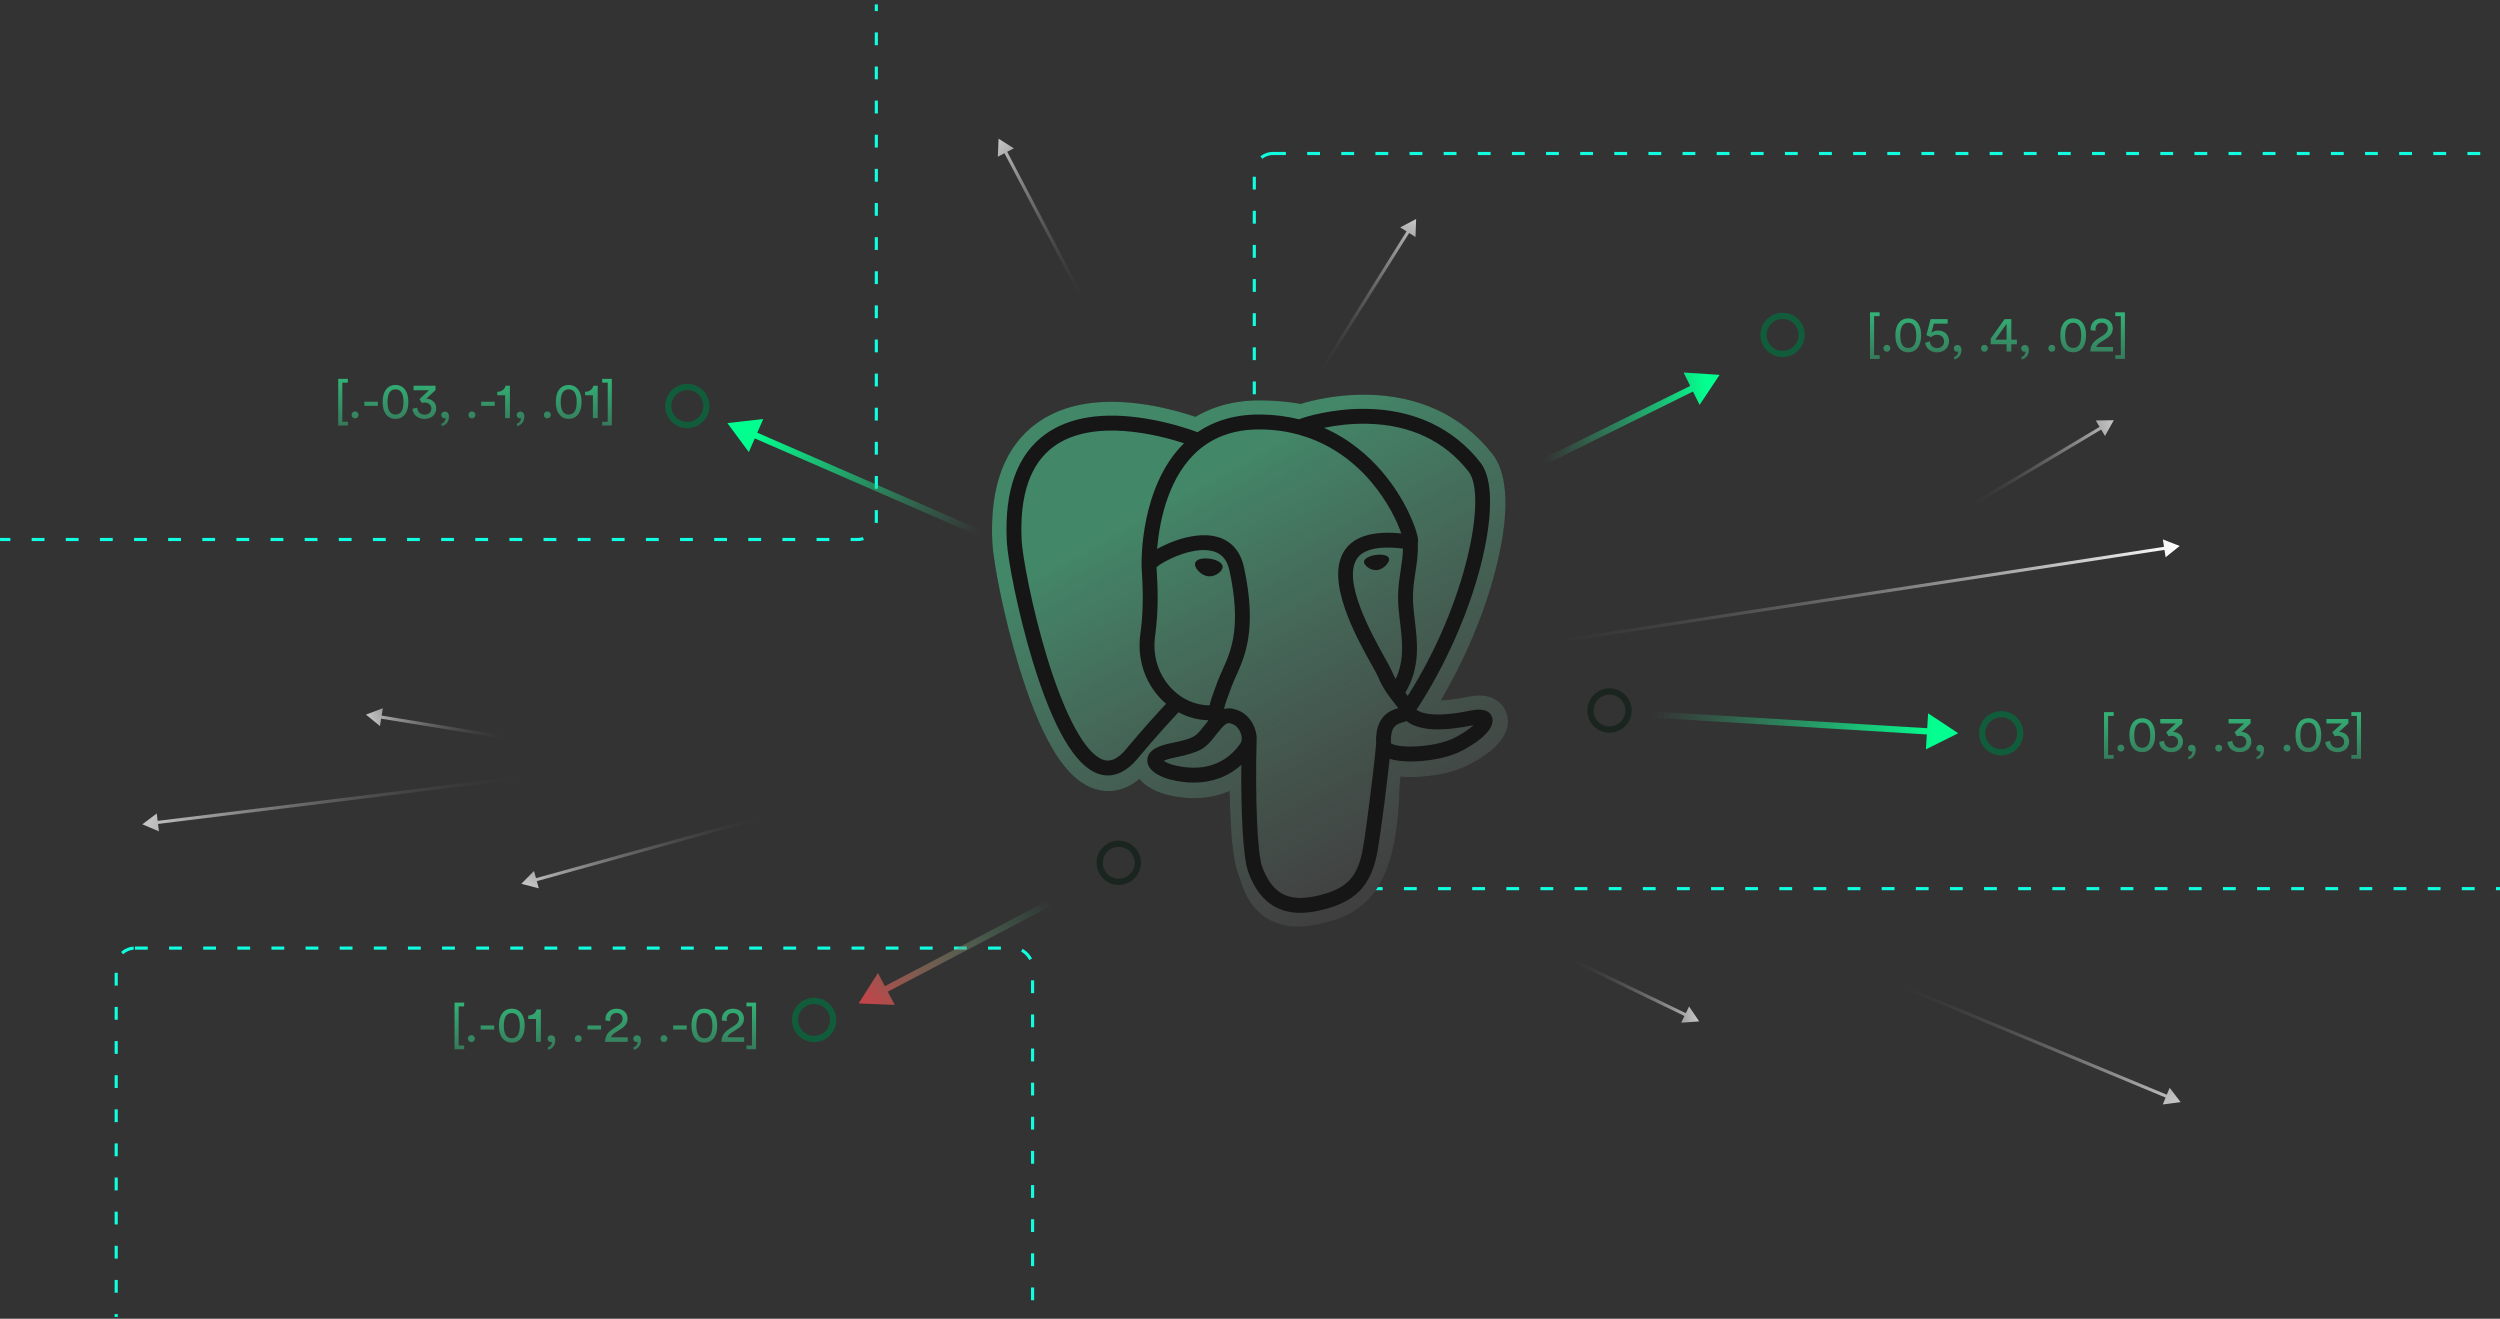 <svg width="400" height="211" viewBox="0 0 400 211" fill="none" xmlns="http://www.w3.org/2000/svg">
<rect x="0" y="0" width="400" height="211" fill="#333333" stroke="none"/>
<g clip-path="url(#clip0_4348_100683)">
<rect x="200.689" y="24.556" width="235.466" height="117.627" rx="3" stroke="url(#paint0_radial_4348_100683)" stroke-width="0.5" stroke-dasharray="2.05 3.41"/>
<rect x="18.592" y="151.697" width="146.622" height="70.089" rx="3" stroke="url(#paint1_radial_4348_100683)" stroke-width="0.5" stroke-dasharray="2.05 3.41"/>
<rect x="-4.301" y="-23.92" width="144.514" height="110.236" rx="3" stroke="url(#paint2_radial_4348_100683)" stroke-width="0.5" stroke-dasharray="2.05 3.41"/>
<path d="M159.77 22.19L159.655 25.075L162.211 23.733L159.77 22.19ZM179.828 59.843L161.038 24.066L160.595 24.299L179.386 60.075L179.828 59.843Z" fill="url(#paint3_linear_4348_100683)"/>
<path d="M226.582 35.033L224.031 36.385L226.478 37.917L226.582 35.033ZM204.149 71.32L225.599 37.072L225.176 36.807L203.725 71.055L204.149 71.32Z" fill="url(#paint4_linear_4348_100683)"/>
<path d="M22.776 131.891L25.434 133.017L25.08 130.152L22.776 131.891ZM110.996 120.743L24.978 131.367L25.04 131.863L111.057 121.239L110.996 120.743Z" fill="url(#paint5_linear_4348_100683)"/>
<path d="M83.413 141.409L86.208 142.133L85.438 139.351L83.413 141.409ZM139.612 125.594L85.515 140.568L85.648 141.049L139.745 126.076L139.612 125.594Z" fill="url(#paint6_linear_4348_100683)"/>
<path d="M58.553 114.338L60.788 116.165L61.252 113.316L58.553 114.338ZM91.7 119.49L60.813 114.454L60.733 114.947L91.619 119.983L91.7 119.49Z" fill="url(#paint7_linear_4348_100683)"/>
<path d="M271.871 163.422L270.248 161.035L268.992 163.634L271.871 163.422ZM241.558 149.054L269.736 162.668L269.954 162.218L241.776 148.604L241.558 149.054Z" fill="url(#paint8_linear_4348_100683)"/>
<path d="M348.902 176.341L347.147 174.049L346.039 176.715L348.902 176.341ZM282.072 148.855L346.728 175.709L346.92 175.247L282.264 148.393L282.072 148.855Z" fill="url(#paint9_linear_4348_100683)"/>
<path d="M338.206 67.234L335.32 67.276L336.8 69.755L338.206 67.234ZM304.479 87.666L336.403 68.602L336.146 68.172L304.222 87.237L304.479 87.666Z" fill="url(#paint10_linear_4348_100683)"/>
<path d="M348.748 87.356L346.058 86.308L346.496 89.161L348.748 87.356ZM224.287 106.679L346.562 87.944L346.486 87.45L224.211 106.184L224.287 106.679Z" fill="url(#paint11_linear_4348_100683)"/>
<circle cx="109.972" cy="64.962" r="3.048" transform="rotate(-9.501 109.972 64.962)" stroke="#105C3B"/>
<circle cx="320.19" cy="117.318" r="3.048" stroke="#105C3B"/>
<circle cx="285.216" cy="53.584" r="3.048" stroke="#105C3B"/>
<circle cx="257.518" cy="113.685" r="3.048" stroke="#1A2520"/>
<path fill-rule="evenodd" clip-rule="evenodd" d="M241.062 114.136C240.565 112.634 239.266 111.587 237.584 111.335C236.792 111.217 235.884 111.268 234.81 111.489C232.938 111.875 231.548 112.022 230.535 112.051C234.361 105.59 237.473 98.223 239.264 91.288C242.16 80.074 240.612 74.965 238.804 72.654C234.017 66.538 227.034 63.252 218.608 63.152C214.114 63.097 210.168 63.984 208.11 64.622C206.194 64.284 204.133 64.096 201.971 64.061C197.918 63.996 194.337 64.879 191.278 66.695C189.583 66.122 186.865 65.315 183.725 64.799C176.341 63.587 170.39 64.532 166.037 67.607C160.765 71.331 158.322 77.8 158.774 86.835C158.917 89.704 160.522 98.432 163.049 106.71C164.501 111.468 166.049 115.419 167.651 118.455C169.923 122.759 172.353 125.294 175.082 126.204C176.611 126.714 179.39 127.07 182.313 124.636C182.684 125.085 183.178 125.531 183.834 125.945C184.667 126.47 185.685 126.899 186.703 127.154C190.369 128.07 193.803 127.841 196.733 126.557C196.751 127.078 196.765 127.575 196.777 128.005C196.796 128.703 196.815 129.386 196.841 130.026C197.014 134.349 197.309 137.711 198.18 140.063C198.228 140.193 198.292 140.39 198.36 140.599C198.795 141.93 199.522 144.159 201.372 145.904C203.287 147.712 205.604 148.267 207.726 148.266C208.79 148.266 209.806 148.127 210.696 147.936C213.871 147.256 217.476 146.219 220.085 142.505C222.55 138.995 223.749 133.707 223.966 125.375C223.994 125.14 224.02 124.915 224.045 124.7C224.062 124.555 224.079 124.408 224.096 124.26L224.677 124.311L224.827 124.321C228.061 124.468 232.014 123.783 234.442 122.655C236.361 121.764 242.509 118.519 241.062 114.136Z" fill="#161616"/>
<path fill-rule="evenodd" clip-rule="evenodd" d="M241.062 114.136C240.565 112.634 239.266 111.587 237.584 111.335C236.792 111.217 235.884 111.268 234.81 111.489C232.938 111.875 231.548 112.022 230.535 112.051C234.361 105.59 237.473 98.223 239.264 91.288C242.16 80.074 240.612 74.965 238.804 72.654C234.017 66.538 227.034 63.252 218.608 63.152C214.114 63.097 210.168 63.984 208.11 64.622C206.194 64.284 204.133 64.096 201.971 64.061C197.918 63.996 194.337 64.879 191.278 66.695C189.583 66.122 186.865 65.315 183.725 64.799C176.341 63.587 170.39 64.532 166.037 67.607C160.765 71.331 158.322 77.8 158.774 86.835C158.917 89.704 160.522 98.432 163.049 106.71C164.501 111.468 166.049 115.419 167.651 118.455C169.923 122.759 172.353 125.294 175.082 126.204C176.611 126.714 179.39 127.07 182.313 124.636C182.684 125.085 183.178 125.531 183.834 125.945C184.667 126.47 185.685 126.899 186.703 127.154C190.369 128.07 193.803 127.841 196.733 126.557C196.751 127.078 196.765 127.575 196.777 128.005C196.796 128.703 196.815 129.386 196.841 130.026C197.014 134.349 197.309 137.711 198.18 140.063C198.228 140.193 198.292 140.39 198.36 140.599C198.795 141.93 199.522 144.159 201.372 145.904C203.287 147.712 205.604 148.267 207.726 148.266C208.79 148.266 209.806 148.127 210.696 147.936C213.871 147.256 217.476 146.219 220.085 142.505C222.55 138.995 223.749 133.707 223.966 125.375C223.994 125.14 224.02 124.915 224.045 124.7C224.062 124.555 224.079 124.408 224.096 124.26L224.677 124.311L224.827 124.321C228.061 124.468 232.014 123.783 234.442 122.655C236.361 121.764 242.509 118.519 241.062 114.136ZM193.563 89.39C192.696 89.269 191.912 89.381 191.515 89.682C191.291 89.851 191.222 90.047 191.204 90.181C191.154 90.539 191.404 90.934 191.558 91.137C191.993 91.714 192.629 92.11 193.258 92.198C193.349 92.21 193.44 92.216 193.53 92.216C194.579 92.216 195.533 91.4 195.617 90.797C195.722 90.041 194.626 89.538 193.563 89.39ZM222.262 89.412H222.262C222.179 88.82 221.126 88.651 220.126 88.79C219.128 88.929 218.16 89.38 218.241 89.973C218.306 90.434 219.139 91.222 220.125 91.222C220.208 91.222 220.292 91.216 220.377 91.204C221.035 91.113 221.518 90.695 221.747 90.454C222.097 90.087 222.299 89.678 222.262 89.412ZM238.733 114.763C238.367 113.654 237.187 113.297 235.227 113.702C229.406 114.904 227.322 114.072 226.637 113.568C231.161 106.675 234.883 98.344 236.891 90.571C237.842 86.889 238.368 83.469 238.41 80.682C238.458 77.623 237.937 75.375 236.862 74.002C232.53 68.466 226.171 65.496 218.474 65.414C213.182 65.355 208.712 66.709 207.845 67.09C206.02 66.636 204.03 66.357 201.864 66.322C197.891 66.258 194.458 67.209 191.615 69.147C190.38 68.688 187.188 67.592 183.286 66.963C176.538 65.877 171.176 66.7 167.35 69.411C162.784 72.645 160.677 78.427 161.085 86.596C161.223 89.344 162.788 97.798 165.26 105.895C168.512 116.551 172.048 122.584 175.768 123.825C176.204 123.97 176.706 124.071 177.26 124.071C178.617 124.071 180.281 123.46 182.012 121.378C184.887 117.919 187.572 115.02 188.562 113.967C190.024 114.752 191.631 115.19 193.274 115.234C193.277 115.277 193.281 115.32 193.285 115.363C192.955 115.754 192.685 116.097 192.455 116.39C191.316 117.835 191.079 118.136 187.414 118.89C186.372 119.105 183.602 119.676 183.562 121.617C183.518 123.738 186.835 124.628 187.213 124.723C188.53 125.052 189.799 125.215 191.009 125.215C193.952 125.215 196.541 124.248 198.611 122.376C198.547 129.936 198.862 137.386 199.77 139.656C200.513 141.514 202.33 146.055 208.067 146.054C208.908 146.054 209.835 145.957 210.854 145.738C216.841 144.454 219.441 141.808 220.447 135.974C220.985 132.856 221.909 125.411 222.343 121.417C223.26 121.703 224.441 121.834 225.717 121.834C228.378 121.834 231.448 121.269 233.374 120.375C235.537 119.37 239.441 116.905 238.733 114.763ZM224.474 87.777C224.454 88.956 224.292 90.026 224.12 91.143C223.935 92.345 223.743 93.587 223.695 95.095C223.647 96.563 223.831 98.089 224.008 99.564C224.366 102.545 224.734 105.613 223.311 108.641C223.09 108.249 222.876 107.82 222.68 107.345C222.504 106.917 222.12 106.228 221.588 105.275C219.519 101.565 214.675 92.878 217.155 89.333C217.893 88.277 219.768 87.193 224.474 87.777ZM218.77 67.802C225.666 67.955 231.122 70.535 234.984 75.471C237.947 79.256 234.685 96.483 225.241 111.344C225.148 111.225 225.053 111.105 224.955 110.983C224.915 110.934 224.875 110.884 224.835 110.833C227.275 106.803 226.798 102.816 226.373 99.28C226.199 97.829 226.034 96.459 226.076 95.172C226.119 93.807 226.3 92.637 226.474 91.506C226.689 90.111 226.907 88.669 226.847 86.968C226.892 86.79 226.91 86.579 226.886 86.329C226.733 84.698 224.871 79.817 221.075 75.398C218.999 72.982 215.972 70.278 211.838 68.454C213.616 68.086 216.048 67.742 218.77 67.802ZM180.18 119.854C178.273 122.147 176.956 121.708 176.523 121.564C173.7 120.622 170.426 114.657 167.538 105.198C165.04 97.013 163.58 88.783 163.465 86.476C163.1 79.177 164.869 74.09 168.724 71.356C174.996 66.908 185.31 69.571 189.454 70.921C189.394 70.98 189.332 71.035 189.273 71.094C182.473 77.962 182.634 89.696 182.651 90.413C182.65 90.69 182.673 91.082 182.705 91.621C182.822 93.594 183.04 97.267 182.458 101.427C181.918 105.292 183.109 109.075 185.727 111.807C185.998 112.089 186.281 112.355 186.573 112.604C185.408 113.852 182.875 116.612 180.18 119.854ZM187.444 110.162C185.334 107.961 184.376 104.899 184.815 101.76C185.429 97.366 185.203 93.539 185.081 91.483C185.064 91.195 185.049 90.943 185.04 90.745C186.033 89.864 190.637 87.397 193.92 88.149C195.418 88.492 196.331 89.513 196.71 91.267C198.675 100.352 196.971 104.139 195.601 107.182C195.319 107.808 195.052 108.401 194.824 109.014L194.648 109.488C194.201 110.686 193.785 111.8 193.528 112.858C191.285 112.851 189.103 111.893 187.444 110.162ZM187.791 122.411C187.136 122.247 186.547 121.963 186.201 121.727C186.49 121.591 187.004 121.407 187.894 121.223C192.206 120.335 192.872 119.709 194.326 117.863C194.659 117.44 195.037 116.96 195.56 116.375C195.561 116.375 195.561 116.375 195.561 116.374C196.341 115.502 196.697 115.65 197.344 115.918C197.868 116.135 198.378 116.791 198.585 117.514C198.683 117.856 198.793 118.504 198.433 119.008C195.395 123.261 190.969 123.206 187.791 122.411ZM210.351 143.414C205.076 144.544 203.209 141.853 201.978 138.776C201.184 136.79 200.794 127.833 201.071 117.942C201.074 117.81 201.055 117.683 201.019 117.564C200.988 117.333 200.939 117.1 200.872 116.865C200.46 115.426 199.456 114.222 198.252 113.723C197.774 113.524 196.895 113.161 195.84 113.431C196.065 112.503 196.456 111.457 196.879 110.323L197.056 109.846C197.256 109.308 197.507 108.751 197.772 108.162C199.205 104.978 201.168 100.617 199.038 90.766C198.24 87.077 195.575 85.275 191.536 85.693C189.115 85.944 186.899 86.921 185.795 87.481C185.557 87.601 185.34 87.718 185.137 87.831C185.445 84.113 186.61 77.165 190.969 72.77C193.713 70.002 197.367 68.635 201.82 68.709C210.594 68.853 216.22 73.355 219.395 77.107C222.131 80.341 223.613 83.597 224.204 85.354C219.758 84.902 216.734 85.78 215.2 87.971C211.865 92.739 217.025 101.992 219.505 106.44C219.96 107.255 220.352 107.959 220.476 108.258C221.283 110.215 222.329 111.522 223.092 112.476C223.326 112.768 223.553 113.052 223.726 113.299C222.379 113.687 219.96 114.584 220.18 119.068C220.002 121.319 218.738 131.853 218.096 135.574C217.248 140.491 215.438 142.323 210.351 143.414ZM232.368 118.213C230.991 118.852 228.687 119.332 226.497 119.434C224.079 119.548 222.848 119.164 222.559 118.927C222.423 116.133 223.463 115.841 224.564 115.532C224.737 115.483 224.906 115.436 225.068 115.379C225.17 115.461 225.281 115.543 225.402 115.623C227.345 116.906 230.812 117.045 235.706 116.034C235.724 116.031 235.742 116.027 235.76 116.024C235.1 116.641 233.97 117.469 232.368 118.213Z" fill="url(#paint12_linear_4348_100683)" fill-opacity="0.5"/>
<path d="M116.381 67.691L119.811 72.335L122.118 67.042L116.381 67.691ZM188.523 98.589L120.706 69.03L120.307 69.947L188.124 99.505L188.523 98.589Z" fill="url(#paint13_linear_4348_100683)"/>
<path d="M275.136 59.977L269.375 59.605L271.934 64.781L275.136 59.977ZM246.01 74.939L271.324 62.419L270.881 61.523L245.567 74.042L246.01 74.939Z" fill="url(#paint14_linear_4348_100683)"/>
<path d="M313.313 117.318L308.498 114.132L308.146 119.895L313.313 117.318ZM262.192 114.7L308.79 117.543L308.851 116.545L262.253 113.702L262.192 114.7Z" fill="url(#paint15_linear_4348_100683)"/>
<path d="M137.386 160.551L143.155 160.781L140.47 155.67L137.386 160.551ZM190.26 132.21L141.137 158.015L141.602 158.901L190.725 133.095L190.26 132.21Z" fill="url(#paint16_linear_4348_100683)"/>
<circle cx="179.001" cy="138.046" r="3.048" transform="rotate(-9.501 179.001 138.046)" stroke="#1A2520"/>
<circle cx="130.257" cy="163.188" r="3.048" transform="rotate(-9.501 130.257 163.188)" stroke="#105C3B"/>
<path d="M74.269 167.881H72.725V160.417H74.269V161.025H73.382V167.281H74.269V167.881ZM74.87 166.185C74.87 165.873 75.11 165.625 75.422 165.625C75.734 165.625 75.982 165.873 75.982 166.185C75.982 166.497 75.734 166.737 75.422 166.737C75.11 166.737 74.87 166.497 74.87 166.185ZM79.073 164.729H76.905V164.073H79.073V164.729ZM80.611 164.105C80.611 164.897 80.755 165.457 81.067 165.785C81.267 165.993 81.523 166.121 81.891 166.121C82.259 166.121 82.515 165.993 82.715 165.785C83.027 165.457 83.171 164.897 83.171 164.105C83.171 163.313 83.027 162.753 82.715 162.425C82.515 162.217 82.259 162.089 81.891 162.089C81.523 162.089 81.267 162.217 81.067 162.425C80.755 162.753 80.611 163.313 80.611 164.105ZM79.835 164.105C79.835 163.393 79.955 162.737 80.299 162.225C80.635 161.721 81.155 161.393 81.891 161.393C82.627 161.393 83.147 161.721 83.483 162.225C83.827 162.737 83.947 163.393 83.947 164.105C83.947 164.817 83.827 165.473 83.483 165.985C83.147 166.489 82.627 166.817 81.891 166.817C81.155 166.817 80.635 166.489 80.299 165.985C79.955 165.473 79.835 164.817 79.835 164.105ZM86.534 166.697H85.766V163.041H84.51V162.489C85.23 162.473 85.726 162.073 85.846 161.513H86.534V166.697ZM87.612 166.185C87.612 165.897 87.86 165.649 88.196 165.649C88.54 165.649 88.844 165.905 88.844 166.409C88.844 167.465 88.156 167.905 87.66 167.969V167.553C88.052 167.465 88.316 167.073 88.324 166.689C88.3 166.705 88.236 166.729 88.148 166.729C87.852 166.729 87.612 166.529 87.612 166.185ZM91.964 166.185C91.964 165.873 92.204 165.625 92.516 165.625C92.828 165.625 93.076 165.873 93.076 166.185C93.076 166.497 92.828 166.737 92.516 166.737C92.204 166.737 91.964 166.497 91.964 166.185ZM96.166 164.729H93.998V164.073H96.166V164.729ZM97.657 163.377L96.873 163.281C96.865 163.209 96.865 163.137 96.865 163.073C96.865 162.185 97.521 161.393 98.657 161.393C99.769 161.393 100.409 162.121 100.409 162.985C100.409 163.665 100.025 164.209 99.433 164.585L98.409 165.241C98.113 165.433 97.849 165.649 97.777 165.969H100.441V166.697H96.809C96.825 165.849 97.161 165.201 98.041 164.633L98.905 164.073C99.393 163.761 99.617 163.393 99.617 162.993C99.617 162.521 99.297 162.081 98.641 162.081C97.961 162.081 97.641 162.553 97.641 163.145C97.641 163.217 97.649 163.297 97.657 163.377ZM101.323 166.185C101.323 165.897 101.571 165.649 101.907 165.649C102.251 165.649 102.555 165.905 102.555 166.409C102.555 167.465 101.867 167.905 101.371 167.969V167.553C101.763 167.465 102.027 167.073 102.035 166.689C102.011 166.705 101.947 166.729 101.859 166.729C101.563 166.729 101.323 166.529 101.323 166.185ZM105.675 166.185C105.675 165.873 105.915 165.625 106.227 165.625C106.539 165.625 106.787 165.873 106.787 166.185C106.787 166.497 106.539 166.737 106.227 166.737C105.915 166.737 105.675 166.497 105.675 166.185ZM109.877 164.729H107.709V164.073H109.877V164.729ZM111.416 164.105C111.416 164.897 111.56 165.457 111.872 165.785C112.072 165.993 112.328 166.121 112.696 166.121C113.064 166.121 113.32 165.993 113.52 165.785C113.832 165.457 113.976 164.897 113.976 164.105C113.976 163.313 113.832 162.753 113.52 162.425C113.32 162.217 113.064 162.089 112.696 162.089C112.328 162.089 112.072 162.217 111.872 162.425C111.56 162.753 111.416 163.313 111.416 164.105ZM110.64 164.105C110.64 163.393 110.76 162.737 111.104 162.225C111.44 161.721 111.96 161.393 112.696 161.393C113.432 161.393 113.952 161.721 114.288 162.225C114.632 162.737 114.752 163.393 114.752 164.105C114.752 164.817 114.632 165.473 114.288 165.985C113.952 166.489 113.432 166.817 112.696 166.817C111.96 166.817 111.44 166.489 111.104 165.985C110.76 165.473 110.64 164.817 110.64 164.105ZM116.282 163.377L115.498 163.281C115.49 163.209 115.49 163.137 115.49 163.073C115.49 162.185 116.146 161.393 117.282 161.393C118.394 161.393 119.034 162.121 119.034 162.985C119.034 163.665 118.65 164.209 118.058 164.585L117.034 165.241C116.738 165.433 116.474 165.649 116.402 165.969H119.066V166.697H115.434C115.45 165.849 115.786 165.201 116.666 164.633L117.53 164.073C118.018 163.761 118.242 163.393 118.242 162.993C118.242 162.521 117.922 162.081 117.266 162.081C116.586 162.081 116.266 162.553 116.266 163.145C116.266 163.217 116.274 163.297 116.282 163.377ZM120.972 167.881H119.428V167.281H120.316V161.025H119.428V160.417H120.972V167.881Z" fill="url(#paint17_linear_4348_100683)"/>
<path d="M338.186 121.403H336.642V113.939H338.186V114.547H337.298V120.803H338.186V121.403ZM338.786 119.707C338.786 119.395 339.026 119.147 339.338 119.147C339.65 119.147 339.898 119.395 339.898 119.707C339.898 120.019 339.65 120.259 339.338 120.259C339.026 120.259 338.786 120.019 338.786 119.707ZM341.48 117.627C341.48 118.419 341.624 118.979 341.936 119.307C342.136 119.515 342.392 119.643 342.76 119.643C343.128 119.643 343.384 119.515 343.584 119.307C343.896 118.979 344.04 118.419 344.04 117.627C344.04 116.835 343.896 116.275 343.584 115.947C343.384 115.739 343.128 115.611 342.76 115.611C342.392 115.611 342.136 115.739 341.936 115.947C341.624 116.275 341.48 116.835 341.48 117.627ZM340.704 117.627C340.704 116.915 340.824 116.259 341.168 115.747C341.504 115.243 342.024 114.915 342.76 114.915C343.496 114.915 344.016 115.243 344.352 115.747C344.696 116.259 344.816 116.915 344.816 117.627C344.816 118.339 344.696 118.995 344.352 119.507C344.016 120.011 343.496 120.339 342.76 120.339C342.024 120.339 341.504 120.011 341.168 119.507C340.824 118.995 340.704 118.339 340.704 117.627ZM346.979 117.811L346.595 117.163L348.123 115.755H345.643V115.035H349.163V115.739L347.683 117.107C348.443 117.107 349.283 117.619 349.283 118.683C349.283 119.555 348.611 120.347 347.403 120.347C346.203 120.347 345.523 119.563 345.475 118.715L346.243 118.539C346.275 119.227 346.771 119.659 347.395 119.659C348.107 119.659 348.491 119.219 348.491 118.699C348.491 118.019 347.947 117.731 347.435 117.731C347.275 117.731 347.115 117.763 346.979 117.811ZM350.083 119.707C350.083 119.419 350.331 119.171 350.667 119.171C351.011 119.171 351.315 119.427 351.315 119.931C351.315 120.987 350.627 121.427 350.131 121.491V121.075C350.523 120.987 350.787 120.595 350.795 120.211C350.771 120.227 350.707 120.251 350.619 120.251C350.323 120.251 350.083 120.051 350.083 119.707ZM354.435 119.707C354.435 119.395 354.675 119.147 354.987 119.147C355.299 119.147 355.547 119.395 355.547 119.707C355.547 120.019 355.299 120.259 354.987 120.259C354.675 120.259 354.435 120.019 354.435 119.707ZM357.909 117.811L357.525 117.163L359.053 115.755H356.573V115.035H360.093V115.739L358.613 117.107C359.373 117.107 360.213 117.619 360.213 118.683C360.213 119.555 359.541 120.347 358.333 120.347C357.133 120.347 356.453 119.563 356.405 118.715L357.173 118.539C357.205 119.227 357.701 119.659 358.325 119.659C359.037 119.659 359.421 119.219 359.421 118.699C359.421 118.019 358.877 117.731 358.365 117.731C358.205 117.731 358.045 117.763 357.909 117.811ZM361.013 119.707C361.013 119.419 361.261 119.171 361.597 119.171C361.941 119.171 362.245 119.427 362.245 119.931C362.245 120.987 361.557 121.427 361.061 121.491V121.075C361.453 120.987 361.717 120.595 361.725 120.211C361.701 120.227 361.637 120.251 361.549 120.251C361.253 120.251 361.013 120.051 361.013 119.707ZM365.364 119.707C365.364 119.395 365.604 119.147 365.916 119.147C366.228 119.147 366.476 119.395 366.476 119.707C366.476 120.019 366.228 120.259 365.916 120.259C365.604 120.259 365.364 120.019 365.364 119.707ZM368.058 117.627C368.058 118.419 368.202 118.979 368.514 119.307C368.714 119.515 368.97 119.643 369.338 119.643C369.706 119.643 369.962 119.515 370.162 119.307C370.474 118.979 370.618 118.419 370.618 117.627C370.618 116.835 370.474 116.275 370.162 115.947C369.962 115.739 369.706 115.611 369.338 115.611C368.97 115.611 368.714 115.739 368.514 115.947C368.202 116.275 368.058 116.835 368.058 117.627ZM367.282 117.627C367.282 116.915 367.402 116.259 367.746 115.747C368.082 115.243 368.602 114.915 369.338 114.915C370.074 114.915 370.594 115.243 370.93 115.747C371.274 116.259 371.394 116.915 371.394 117.627C371.394 118.339 371.274 118.995 370.93 119.507C370.594 120.011 370.074 120.339 369.338 120.339C368.602 120.339 368.082 120.011 367.746 119.507C367.402 118.995 367.282 118.339 367.282 117.627ZM373.557 117.811L373.173 117.163L374.701 115.755H372.221V115.035H375.741V115.739L374.261 117.107C375.021 117.107 375.861 117.619 375.861 118.683C375.861 119.555 375.189 120.347 373.981 120.347C372.781 120.347 372.101 119.563 372.053 118.715L372.821 118.539C372.853 119.227 373.349 119.659 373.973 119.659C374.685 119.659 375.069 119.219 375.069 118.699C375.069 118.019 374.525 117.731 374.013 117.731C373.853 117.731 373.693 117.763 373.557 117.811ZM377.763 121.403H376.219V120.803H377.107V114.547H376.219V113.939H377.763V121.403Z" fill="url(#paint18_linear_4348_100683)"/>
<path d="M300.744 57.432H299.2V49.968H300.744V50.576H299.856V56.832H300.744V57.432ZM301.345 55.736C301.345 55.424 301.585 55.176 301.897 55.176C302.209 55.176 302.457 55.424 302.457 55.736C302.457 56.048 302.209 56.288 301.897 56.288C301.585 56.288 301.345 56.048 301.345 55.736ZM304.039 53.656C304.039 54.448 304.183 55.008 304.495 55.336C304.695 55.544 304.951 55.672 305.319 55.672C305.687 55.672 305.943 55.544 306.143 55.336C306.455 55.008 306.599 54.448 306.599 53.656C306.599 52.864 306.455 52.304 306.143 51.976C305.943 51.768 305.687 51.64 305.319 51.64C304.951 51.64 304.695 51.768 304.495 51.976C304.183 52.304 304.039 52.864 304.039 53.656ZM303.263 53.656C303.263 52.944 303.383 52.288 303.727 51.776C304.063 51.272 304.583 50.944 305.319 50.944C306.055 50.944 306.575 51.272 306.911 51.776C307.255 52.288 307.375 52.944 307.375 53.656C307.375 54.368 307.255 55.024 306.911 55.536C306.575 56.04 306.055 56.368 305.319 56.368C304.583 56.368 304.063 56.04 303.727 55.536C303.383 55.024 303.263 54.368 303.263 53.656ZM308.018 54.84L308.77 54.616C308.818 55.256 309.29 55.688 309.938 55.688C310.554 55.688 311.05 55.28 311.05 54.64C311.05 53.928 310.53 53.568 309.93 53.568C309.562 53.568 309.21 53.712 308.986 53.944C308.714 53.84 308.482 53.736 308.218 53.64L308.89 51.064H311.626V51.784H309.41L309.026 53.272C309.258 53.016 309.674 52.888 310.082 52.888C311.098 52.888 311.842 53.536 311.842 54.608C311.842 55.584 311.09 56.376 309.938 56.376C308.834 56.376 308.09 55.656 308.018 54.84ZM312.603 55.736C312.603 55.448 312.851 55.2 313.187 55.2C313.531 55.2 313.835 55.456 313.835 55.96C313.835 57.016 313.147 57.456 312.651 57.52V57.104C313.043 57.016 313.307 56.624 313.315 56.24C313.291 56.256 313.227 56.28 313.139 56.28C312.843 56.28 312.603 56.08 312.603 55.736ZM316.954 55.736C316.954 55.424 317.194 55.176 317.506 55.176C317.818 55.176 318.066 55.424 318.066 55.736C318.066 56.048 317.818 56.288 317.506 56.288C317.194 56.288 316.954 56.048 316.954 55.736ZM318.51 55.08V54.176L320.734 51.064H321.814V54.352H322.702V55.08H321.814V56.248H321.054V55.08H318.51ZM321.054 54.352V51.816L319.23 54.352H321.054ZM323.384 55.736C323.384 55.448 323.632 55.2 323.968 55.2C324.312 55.2 324.616 55.456 324.616 55.96C324.616 57.016 323.928 57.456 323.432 57.52V57.104C323.824 57.016 324.088 56.624 324.096 56.24C324.072 56.256 324.008 56.28 323.92 56.28C323.624 56.28 323.384 56.08 323.384 55.736ZM327.735 55.736C327.735 55.424 327.975 55.176 328.287 55.176C328.599 55.176 328.847 55.424 328.847 55.736C328.847 56.048 328.599 56.288 328.287 56.288C327.975 56.288 327.735 56.048 327.735 55.736ZM330.43 53.656C330.43 54.448 330.574 55.008 330.886 55.336C331.086 55.544 331.342 55.672 331.71 55.672C332.078 55.672 332.334 55.544 332.534 55.336C332.846 55.008 332.99 54.448 332.99 53.656C332.99 52.864 332.846 52.304 332.534 51.976C332.334 51.768 332.078 51.64 331.71 51.64C331.342 51.64 331.086 51.768 330.886 51.976C330.574 52.304 330.43 52.864 330.43 53.656ZM329.654 53.656C329.654 52.944 329.774 52.288 330.118 51.776C330.454 51.272 330.974 50.944 331.71 50.944C332.446 50.944 332.966 51.272 333.302 51.776C333.646 52.288 333.766 52.944 333.766 53.656C333.766 54.368 333.646 55.024 333.302 55.536C332.966 56.04 332.446 56.368 331.71 56.368C330.974 56.368 330.454 56.04 330.118 55.536C329.774 55.024 329.654 54.368 329.654 53.656ZM335.296 52.928L334.512 52.832C334.504 52.76 334.504 52.688 334.504 52.624C334.504 51.736 335.16 50.944 336.296 50.944C337.408 50.944 338.048 51.672 338.048 52.536C338.048 53.216 337.664 53.76 337.072 54.136L336.048 54.792C335.752 54.984 335.488 55.2 335.416 55.52H338.08V56.248H334.448C334.464 55.4 334.8 54.752 335.68 54.184L336.544 53.624C337.032 53.312 337.256 52.944 337.256 52.544C337.256 52.072 336.936 51.632 336.28 51.632C335.6 51.632 335.28 52.104 335.28 52.696C335.28 52.768 335.288 52.848 335.296 52.928ZM339.986 57.432H338.442V56.832H339.33V50.576H338.442V49.968H339.986V57.432Z" fill="url(#paint19_linear_4348_100683)"/>
<path d="M55.658 68.087H54.114V60.623H55.658V61.231H54.77V67.487H55.658V68.087ZM56.259 66.391C56.259 66.079 56.499 65.831 56.811 65.831C57.123 65.831 57.371 66.079 57.371 66.391C57.371 66.703 57.123 66.943 56.811 66.943C56.499 66.943 56.259 66.703 56.259 66.391ZM60.461 64.935H58.293V64.279H60.461V64.935ZM62 64.311C62 65.103 62.144 65.663 62.456 65.991C62.656 66.199 62.912 66.327 63.28 66.327C63.648 66.327 63.904 66.199 64.104 65.991C64.416 65.663 64.56 65.103 64.56 64.311C64.56 63.519 64.416 62.959 64.104 62.631C63.904 62.423 63.648 62.295 63.28 62.295C62.912 62.295 62.656 62.423 62.456 62.631C62.144 62.959 62 63.519 62 64.311ZM61.224 64.311C61.224 63.599 61.344 62.943 61.688 62.431C62.024 61.927 62.544 61.599 63.28 61.599C64.016 61.599 64.536 61.927 64.872 62.431C65.216 62.943 65.336 63.599 65.336 64.311C65.336 65.023 65.216 65.679 64.872 66.191C64.536 66.695 64.016 67.023 63.28 67.023C62.544 67.023 62.024 66.695 61.688 66.191C61.344 65.679 61.224 65.023 61.224 64.311ZM67.499 64.495L67.115 63.847L68.643 62.439H66.163V61.719H69.683V62.423L68.203 63.791C68.963 63.791 69.803 64.303 69.803 65.367C69.803 66.239 69.131 67.031 67.923 67.031C66.723 67.031 66.043 66.247 65.995 65.399L66.763 65.223C66.795 65.911 67.291 66.343 67.915 66.343C68.627 66.343 69.011 65.903 69.011 65.383C69.011 64.703 68.467 64.415 67.955 64.415C67.795 64.415 67.635 64.447 67.499 64.495ZM70.603 66.391C70.603 66.103 70.851 65.855 71.187 65.855C71.531 65.855 71.835 66.111 71.835 66.615C71.835 67.671 71.147 68.111 70.651 68.175V67.759C71.043 67.671 71.307 67.279 71.315 66.895C71.291 66.911 71.227 66.935 71.139 66.935C70.843 66.935 70.603 66.735 70.603 66.391ZM74.954 66.391C74.954 66.079 75.194 65.831 75.506 65.831C75.818 65.831 76.066 66.079 76.066 66.391C76.066 66.703 75.818 66.943 75.506 66.943C75.194 66.943 74.954 66.703 74.954 66.391ZM79.157 64.935H76.989V64.279H79.157V64.935ZM81.587 66.903H80.819V63.247H79.563V62.695C80.283 62.679 80.779 62.279 80.899 61.719H81.587V66.903ZM82.665 66.391C82.665 66.103 82.913 65.855 83.249 65.855C83.593 65.855 83.897 66.111 83.897 66.615C83.897 67.671 83.209 68.111 82.713 68.175V67.759C83.105 67.671 83.369 67.279 83.377 66.895C83.353 66.911 83.289 66.935 83.201 66.935C82.905 66.935 82.665 66.735 82.665 66.391ZM87.017 66.391C87.017 66.079 87.257 65.831 87.569 65.831C87.881 65.831 88.129 66.079 88.129 66.391C88.129 66.703 87.881 66.943 87.569 66.943C87.257 66.943 87.017 66.703 87.017 66.391ZM89.711 64.311C89.711 65.103 89.855 65.663 90.167 65.991C90.367 66.199 90.623 66.327 90.991 66.327C91.359 66.327 91.615 66.199 91.815 65.991C92.127 65.663 92.271 65.103 92.271 64.311C92.271 63.519 92.127 62.959 91.815 62.631C91.615 62.423 91.359 62.295 90.991 62.295C90.623 62.295 90.367 62.423 90.167 62.631C89.855 62.959 89.711 63.519 89.711 64.311ZM88.935 64.311C88.935 63.599 89.055 62.943 89.399 62.431C89.735 61.927 90.255 61.599 90.991 61.599C91.727 61.599 92.247 61.927 92.583 62.431C92.927 62.943 93.047 63.599 93.047 64.311C93.047 65.023 92.927 65.679 92.583 66.191C92.247 66.695 91.727 67.023 90.991 67.023C90.255 67.023 89.735 66.695 89.399 66.191C89.055 65.679 88.935 65.023 88.935 64.311ZM95.634 66.903H94.866V63.247H93.61V62.695C94.33 62.679 94.826 62.279 94.946 61.719H95.634V66.903ZM97.892 68.087H96.348V67.487H97.236V61.231H96.348V60.623H97.892V68.087Z" fill="url(#paint20_linear_4348_100683)"/>
</g>
<defs>
<radialGradient id="paint0_radial_4348_100683" cx="0" cy="0" r="1" gradientUnits="userSpaceOnUse" gradientTransform="translate(318.349 84.351) rotate(90) scale(50.163 71.99)">
<stop stop-color="#17FDDF"/>
<stop offset="1" stop-color="#10FFE0"/>
</radialGradient>
<radialGradient id="paint1_radial_4348_100683" cx="0" cy="0" r="1" gradientUnits="userSpaceOnUse" gradientTransform="translate(91.857 187.327) rotate(90) scale(29.89 44.827)">
<stop stop-color="#17FDDF"/>
<stop offset="1" stop-color="#10FFE0"/>
</radialGradient>
<radialGradient id="paint2_radial_4348_100683" cx="0" cy="0" r="1" gradientUnits="userSpaceOnUse" gradientTransform="translate(67.911 32.118) rotate(90) scale(47.011 44.183)">
<stop stop-color="#17FDDF"/>
<stop offset="1" stop-color="#10FFE0"/>
</radialGradient>
<linearGradient id="paint3_linear_4348_100683" x1="161.294" y1="21.195" x2="180.69" y2="41.31" gradientUnits="userSpaceOnUse">
<stop stop-color="#C4C4C4"/>
<stop offset="1" stop-color="#3F3F3F" stop-opacity="0"/>
</linearGradient>
<linearGradient id="paint4_linear_4348_100683" x1="228.209" y1="35.848" x2="220.595" y2="62.734" gradientUnits="userSpaceOnUse">
<stop stop-color="#C4C4C4"/>
<stop offset="1" stop-color="#3F3F3F" stop-opacity="0"/>
</linearGradient>
<linearGradient id="paint5_linear_4348_100683" x1="29.374" y1="119.38" x2="75.74" y2="141.27" gradientUnits="userSpaceOnUse">
<stop stop-color="#C4C4C4"/>
<stop offset="1" stop-color="#3F3F3F" stop-opacity="0"/>
</linearGradient>
<linearGradient id="paint6_linear_4348_100683" x1="82.61" y1="140.712" x2="92.929" y2="117.571" gradientUnits="userSpaceOnUse">
<stop stop-color="#C4C4C4"/>
<stop offset="1" stop-color="#3F3F3F" stop-opacity="0"/>
</linearGradient>
<linearGradient id="paint7_linear_4348_100683" x1="58.419" y1="113.422" x2="76.208" y2="105.843" gradientUnits="userSpaceOnUse">
<stop stop-color="#C4C4C4"/>
<stop offset="1" stop-color="#3F3F3F" stop-opacity="0"/>
</linearGradient>
<linearGradient id="paint8_linear_4348_100683" x1="271.739" y1="164.338" x2="252.528" y2="166.544" gradientUnits="userSpaceOnUse">
<stop stop-color="#C4C4C4"/>
<stop offset="1" stop-color="#3F3F3F" stop-opacity="0"/>
</linearGradient>
<linearGradient id="paint9_linear_4348_100683" x1="339.969" y1="182.616" x2="313.683" y2="148.762" gradientUnits="userSpaceOnUse">
<stop stop-color="#C4C4C4"/>
<stop offset="1" stop-color="#3F3F3F" stop-opacity="0"/>
</linearGradient>
<linearGradient id="paint10_linear_4348_100683" x1="339.18" y1="70.974" x2="314.306" y2="79.719" gradientUnits="userSpaceOnUse">
<stop stop-color="#C4C4C4"/>
<stop offset="1" stop-color="#3F3F3F" stop-opacity="0"/>
</linearGradient>
<linearGradient id="paint11_linear_4348_100683" x1="348.763" y1="98.946" x2="248.593" y2="102.179" gradientUnits="userSpaceOnUse">
<stop stop-color="white"/>
<stop offset="1" stop-color="#696969" stop-opacity="0"/>
</linearGradient>
<linearGradient id="paint12_linear_4348_100683" x1="182.806" y1="81.669" x2="217.33" y2="143.322" gradientUnits="userSpaceOnUse">
<stop stop-color="#70F8BB"/>
<stop offset="1" stop-color="#A3A3A3" stop-opacity="0.6"/>
</linearGradient>
<linearGradient id="paint13_linear_4348_100683" x1="119.984" y1="70.727" x2="145.904" y2="96.194" gradientUnits="userSpaceOnUse">
<stop stop-color="#00FF8E"/>
<stop offset="1" stop-color="#3DCB8C" stop-opacity="0"/>
</linearGradient>
<linearGradient id="paint14_linear_4348_100683" x1="274.274" y1="72.485" x2="247.293" y2="75.933" gradientUnits="userSpaceOnUse">
<stop stop-color="#02FF8F"/>
<stop offset="1" stop-color="#3DCB8C" stop-opacity="0"/>
</linearGradient>
<linearGradient id="paint15_linear_4348_100683" x1="309.014" y1="126.432" x2="264.074" y2="125.141" gradientUnits="userSpaceOnUse">
<stop stop-color="#02FF8F"/>
<stop offset="1" stop-color="#3DCB8C" stop-opacity="0"/>
</linearGradient>
<linearGradient id="paint16_linear_4348_100683" x1="136.467" y1="159.105" x2="159.181" y2="135.7" gradientUnits="userSpaceOnUse">
<stop stop-color="#c74348"/>
<stop offset="1" stop-color="#3DCB8C" stop-opacity="0"/>
</linearGradient>
<linearGradient id="paint17_linear_4348_100683" x1="96.849" y1="150.697" x2="96.849" y2="176.895" gradientUnits="userSpaceOnUse">
<stop stop-color="#23FF98"/>
<stop offset="1" stop-color="#49FFAA" stop-opacity="0"/>
</linearGradient>
<linearGradient id="paint18_linear_4348_100683" x1="357.203" y1="104.219" x2="357.203" y2="130.417" gradientUnits="userSpaceOnUse">
<stop stop-color="#23FF98"/>
<stop offset="1" stop-color="#49FFAA" stop-opacity="0"/>
</linearGradient>
<linearGradient id="paint19_linear_4348_100683" x1="319.593" y1="40.248" x2="319.593" y2="66.446" gradientUnits="userSpaceOnUse">
<stop stop-color="#23FF98"/>
<stop offset="1" stop-color="#49FFAA" stop-opacity="0"/>
</linearGradient>
<linearGradient id="paint20_linear_4348_100683" x1="76.004" y1="50.903" x2="76.004" y2="77.101" gradientUnits="userSpaceOnUse">
<stop stop-color="#23FF98"/>
<stop offset="1" stop-color="#49FFAA" stop-opacity="0"/>
</linearGradient>
<clipPath id="clip0_4348_100683">
<rect width="400" height="210" fill="white" transform="translate(0 0.708)"/>
</clipPath>
</defs>
</svg>
